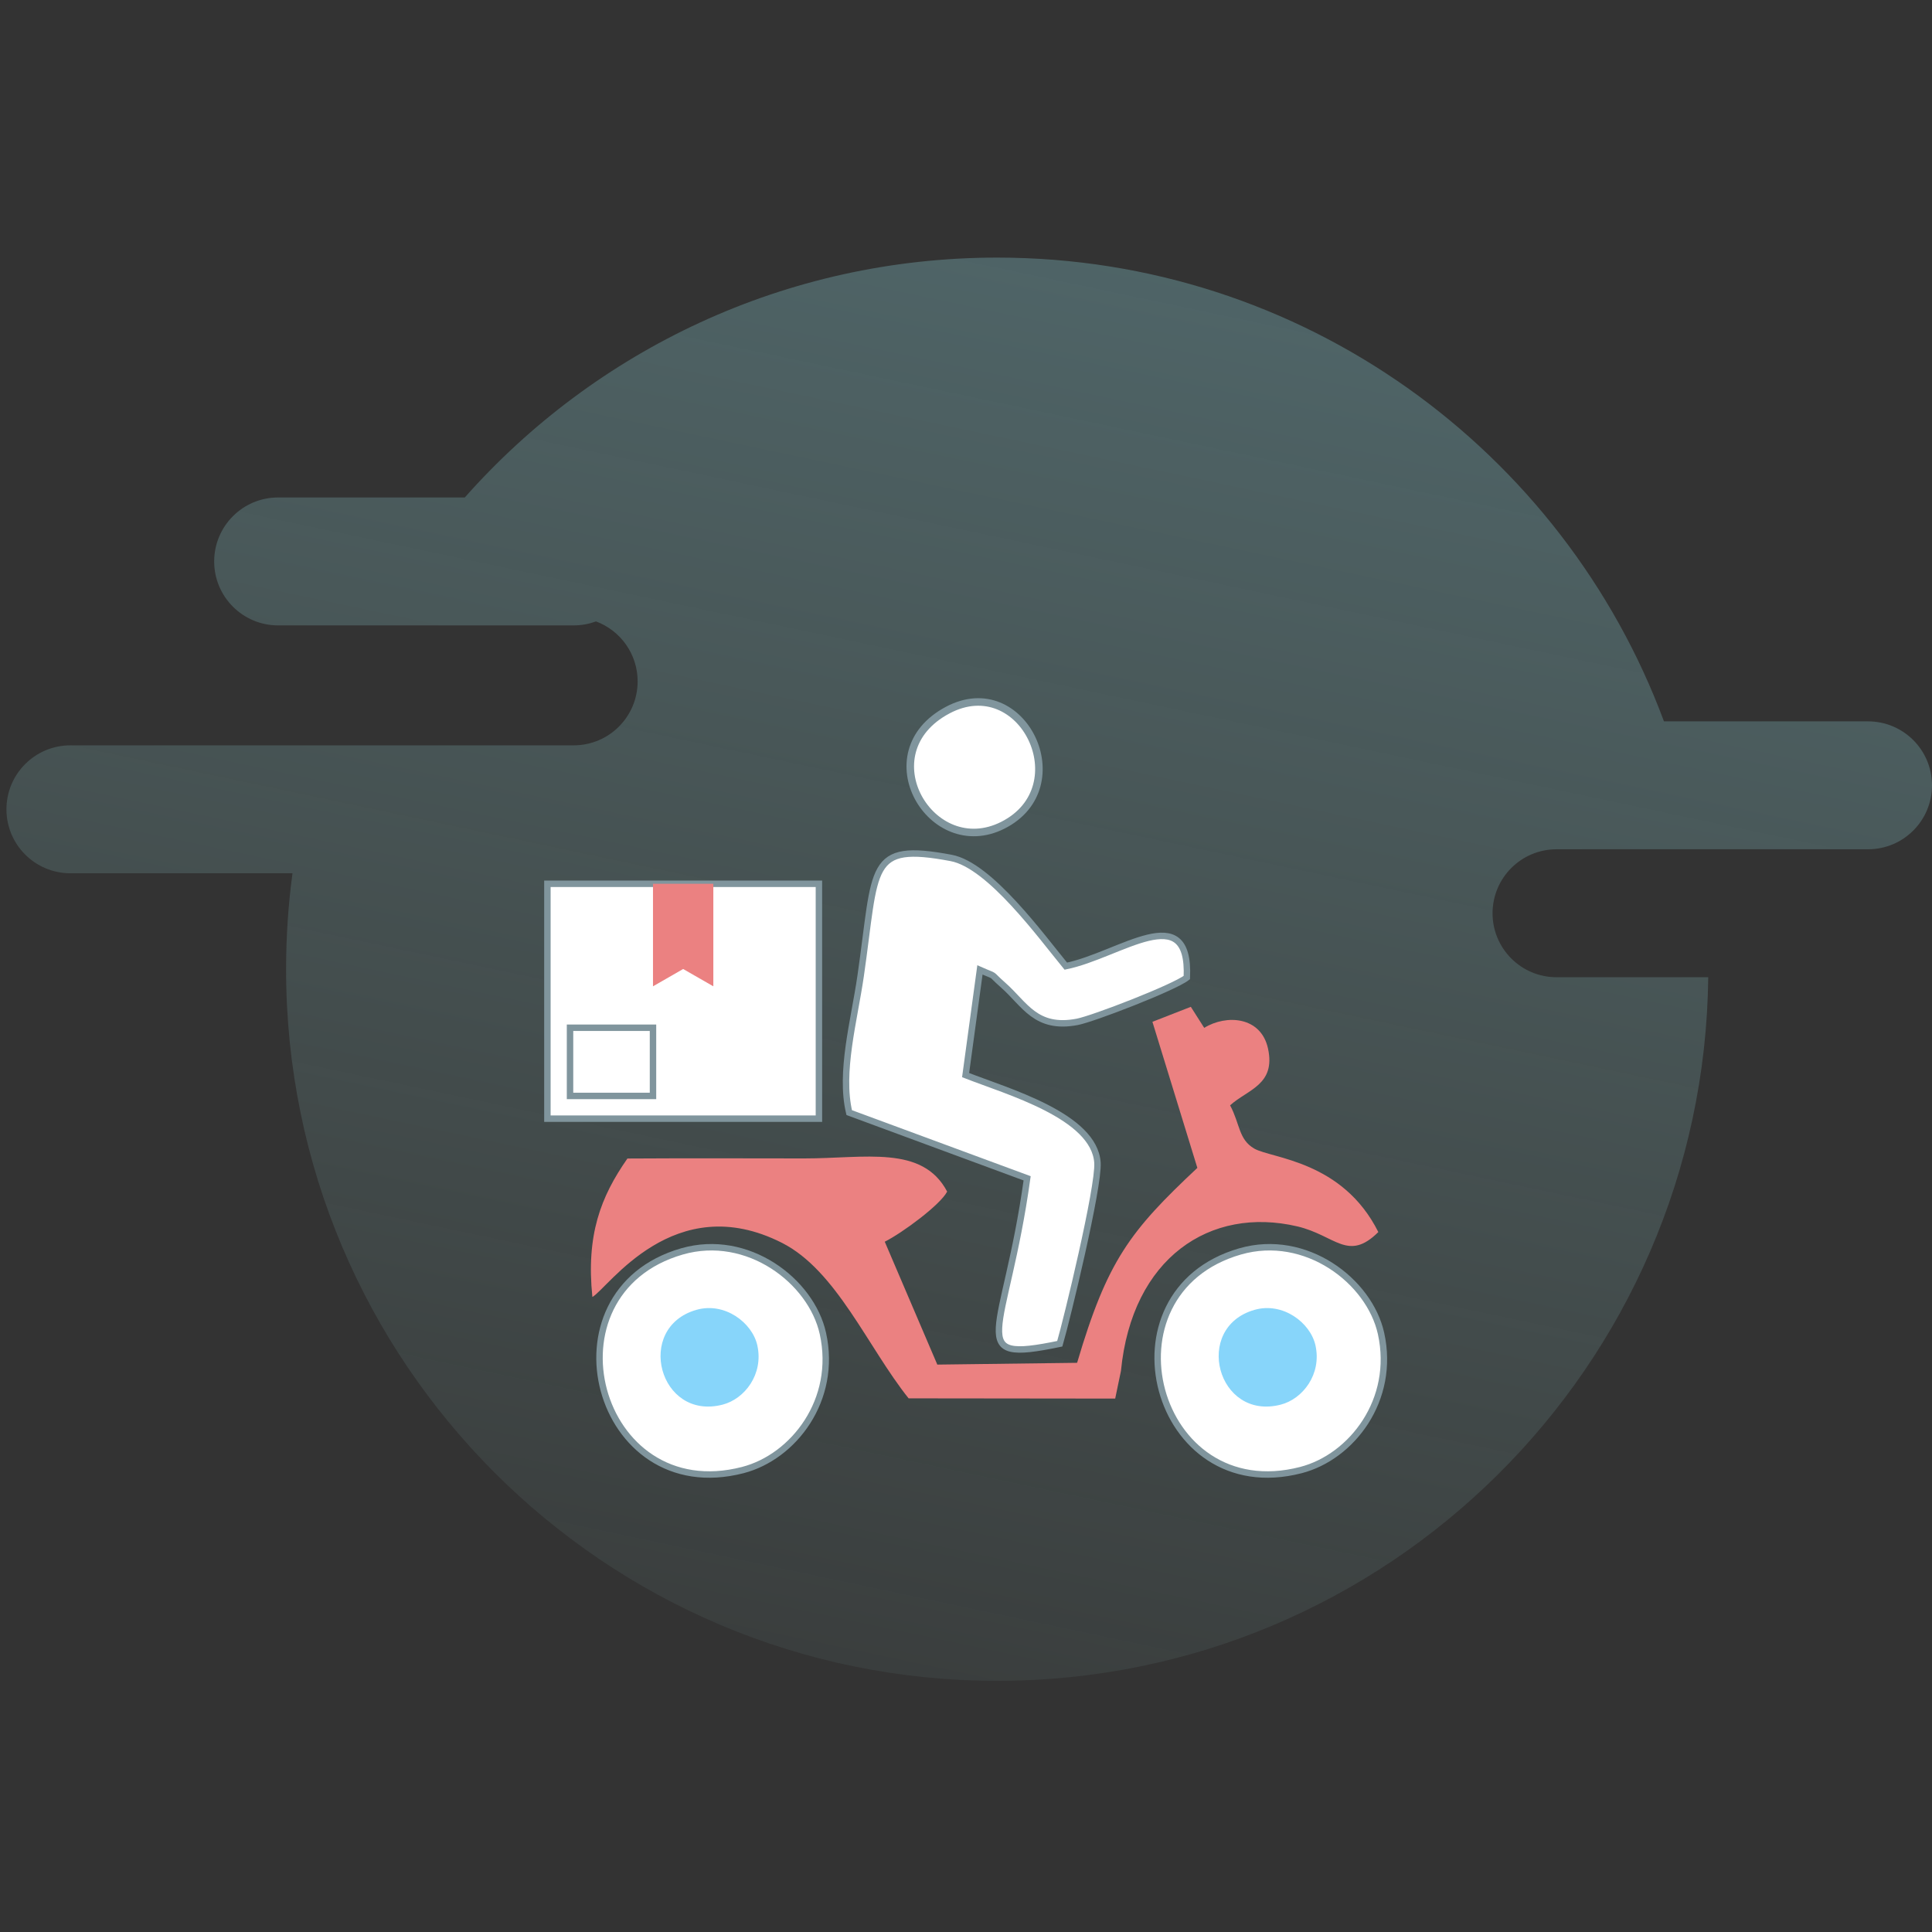 <?xml version="1.0" encoding="UTF-8"?>
<svg width="300px" height="300px" viewBox="0 0 300 300" version="1.1" xmlns="http://www.w3.org/2000/svg" xmlns:xlink="http://www.w3.org/1999/xlink">
    <rect x="0" y="0" width="300" height="300" fill="#333333" stroke="none"/>
    <!-- Generator: Sketch 48.2 (47327) - http://www.bohemiancoding.com/sketch -->
    <title>picker empty copy</title>
    <desc>Created with Sketch.</desc>
    <defs>
        <linearGradient x1="169.961%" y1="-324.054%" x2="38.532%" y2="125.543%" id="linearGradient-1">
            <stop stop-color="#44C0FF" offset="0%"></stop>
            <stop stop-color="#B9F9F0" stop-opacity="0" offset="100%"></stop>
        </linearGradient>
    </defs>
    <g id="resized-illustrations_version-2" stroke="none" stroke-width="1" fill="none" fill-rule="evenodd">
        <g id="picker-empty-copy">
            <g id="error-msg">
                <rect id="Rectangle-4" x="0" y="0" width="300" height="300"></rect>
                <path d="M265.255,151.742 C264.59,212.197 215.411,261 154.842,261 C93.86,261 44.423,211.527 44.423,150.5 C44.423,145.447 44.762,140.474 45.418,135.601 L10.933,135.601 C5.447,135.601 1,131.154 1,125.669 C1,120.183 5.447,115.736 10.933,115.736 L49.999,115.736 L89.08,115.736 C94.565,115.736 99.012,111.289 99.012,105.803 C99.012,101.536 96.322,97.897 92.544,96.492 C91.465,96.893 90.298,97.112 89.08,97.112 L43.19,97.112 C37.704,97.112 33.257,92.665 33.257,87.18 C33.257,81.694 37.704,77.247 43.19,77.247 L72.171,77.247 C92.4,54.401 121.941,40 154.842,40 C202.299,40 242.763,69.96 258.379,112.011 L290.067,112.011 C295.553,112.011 300,116.458 300,121.944 C300,127.429 295.553,131.876 290.067,131.876 L263.7,131.876 L241.696,131.876 C236.21,131.876 231.763,136.323 231.763,141.809 C231.763,147.295 236.21,151.742 241.696,151.742 L265.255,151.742 Z" id="Combined-Shape" fill="url(#linearGradient-1)"></path>
                <g id="Group-46" transform="translate(85, 109)">
                    <path d="M93.948,49.667 L100.925,72.35 C90.441,82.179 86.935,86.759 82.253,102.617 L60.545,102.894 L52.385,83.812 C55.145,82.427 61.038,78.06 62.073,76.029 C58.236,68.756 49.343,70.887 39.866,70.88 C30.727,70.873 21.566,70.837 12.427,70.894 C8.273,76.838 5.999,82.768 6.984,92.391 C9.42,91.056 19.644,75.482 36.423,83.989 C44.886,88.279 49.737,100.181 56.088,108.135 L88.167,108.171 L89.061,103.874 C90.772,86.297 102.932,78.266 116.444,81.433 C122.358,82.825 124.302,87.001 129.026,82.313 C123.457,71.199 112.459,70.901 109.762,69.353 C107.319,67.947 107.558,65.525 106.009,62.635 C108.713,60.178 113.127,59.46 111.895,53.815 C110.811,48.836 105.446,48.481 101.989,50.605 L99.911,47.338 L93.948,49.667 Z" id="Shape" fill="#EB8181"></path>
                    <path d="M46.865,63.764 L74.493,73.969 C71.1,98.434 64.545,102.788 79.563,99.656 C80.668,95.885 85.653,75.311 85.414,71.554 C84.942,64.268 71.395,60.476 64.939,57.941 L67.164,41.607 C70.051,42.878 68.403,41.877 70.797,43.993 C74.113,46.912 75.824,50.91 82.274,49.674 C84.78,49.191 97.327,44.341 99.292,42.793 C99.841,30.4 88.899,39.313 80.499,41.024 C76.725,36.444 68.713,25.358 62.7,24.222 C49.611,21.758 51.117,25.465 48.639,42.551 C47.625,49.539 45.372,57.486 46.865,63.764 Z" id="Path" stroke="#80959D" fill="#FFFFFF"></path>
                    <path d="M62.165,1.262 C49.646,7.902 59.595,24.755 70.719,19.144 C82.499,13.2 73.796,-4.902 62.165,1.262 Z" id="Path" stroke="#80959D" stroke-width="1.17" fill="#FFFFFF"></path>
                    <g id="Group-44" transform="translate(8.027, 84.529)">
                        <path d="M12.876,0.788 C-9.268,7.159 -0.491,40.635 22.313,34.743 C30.211,32.699 37.034,23.837 34.753,13.531 C32.952,5.375 23.06,-2.142 12.876,0.788 Z" id="Path" stroke="#80959D" fill="#FFFFFF"></path>
                        <path d="M15.092,9.868 C5.497,12.629 9.3,27.136 19.182,24.582 C22.604,23.697 25.561,19.857 24.573,15.39 C23.792,11.856 19.506,8.599 15.092,9.868 Z" id="Path-Copy-4" fill="#87D5FA"></path>
                    </g>
                    <g id="Group-44-Copy" transform="translate(94.694, 84.529)">
                        <path d="M12.876,0.788 C-9.268,7.159 -0.491,40.635 22.313,34.743 C30.211,32.699 37.034,23.837 34.753,13.531 C32.952,5.375 23.06,-2.142 12.876,0.788 Z" id="Path" stroke="#80959D" fill="#FFFFFF"></path>
                        <path d="M15.092,9.868 C5.497,12.629 9.3,27.136 19.182,24.582 C22.604,23.697 25.561,19.857 24.573,15.39 C23.792,11.856 19.506,8.599 15.092,9.868 Z" id="Path-Copy-4" fill="#87D5FA"></path>
                    </g>
                    <rect id="Rectangle-69" stroke="#80959D" fill="#FFFFFF" x="0" y="28.235" width="42.162" height="36.471"></rect>
                    <polygon id="Rectangle-46" fill="#EB8181" points="16.396 28.235 25.766 28.235 25.766 44.156 21.081 41.466 16.396 44.156"></polygon>
                    <rect id="Rectangle-69-Copy" stroke="#80959D" fill="#FFFFFF" x="3.514" y="50.588" width="12.883" height="10.588"></rect>
                </g>
            </g>
        </g>
    </g>
</svg>